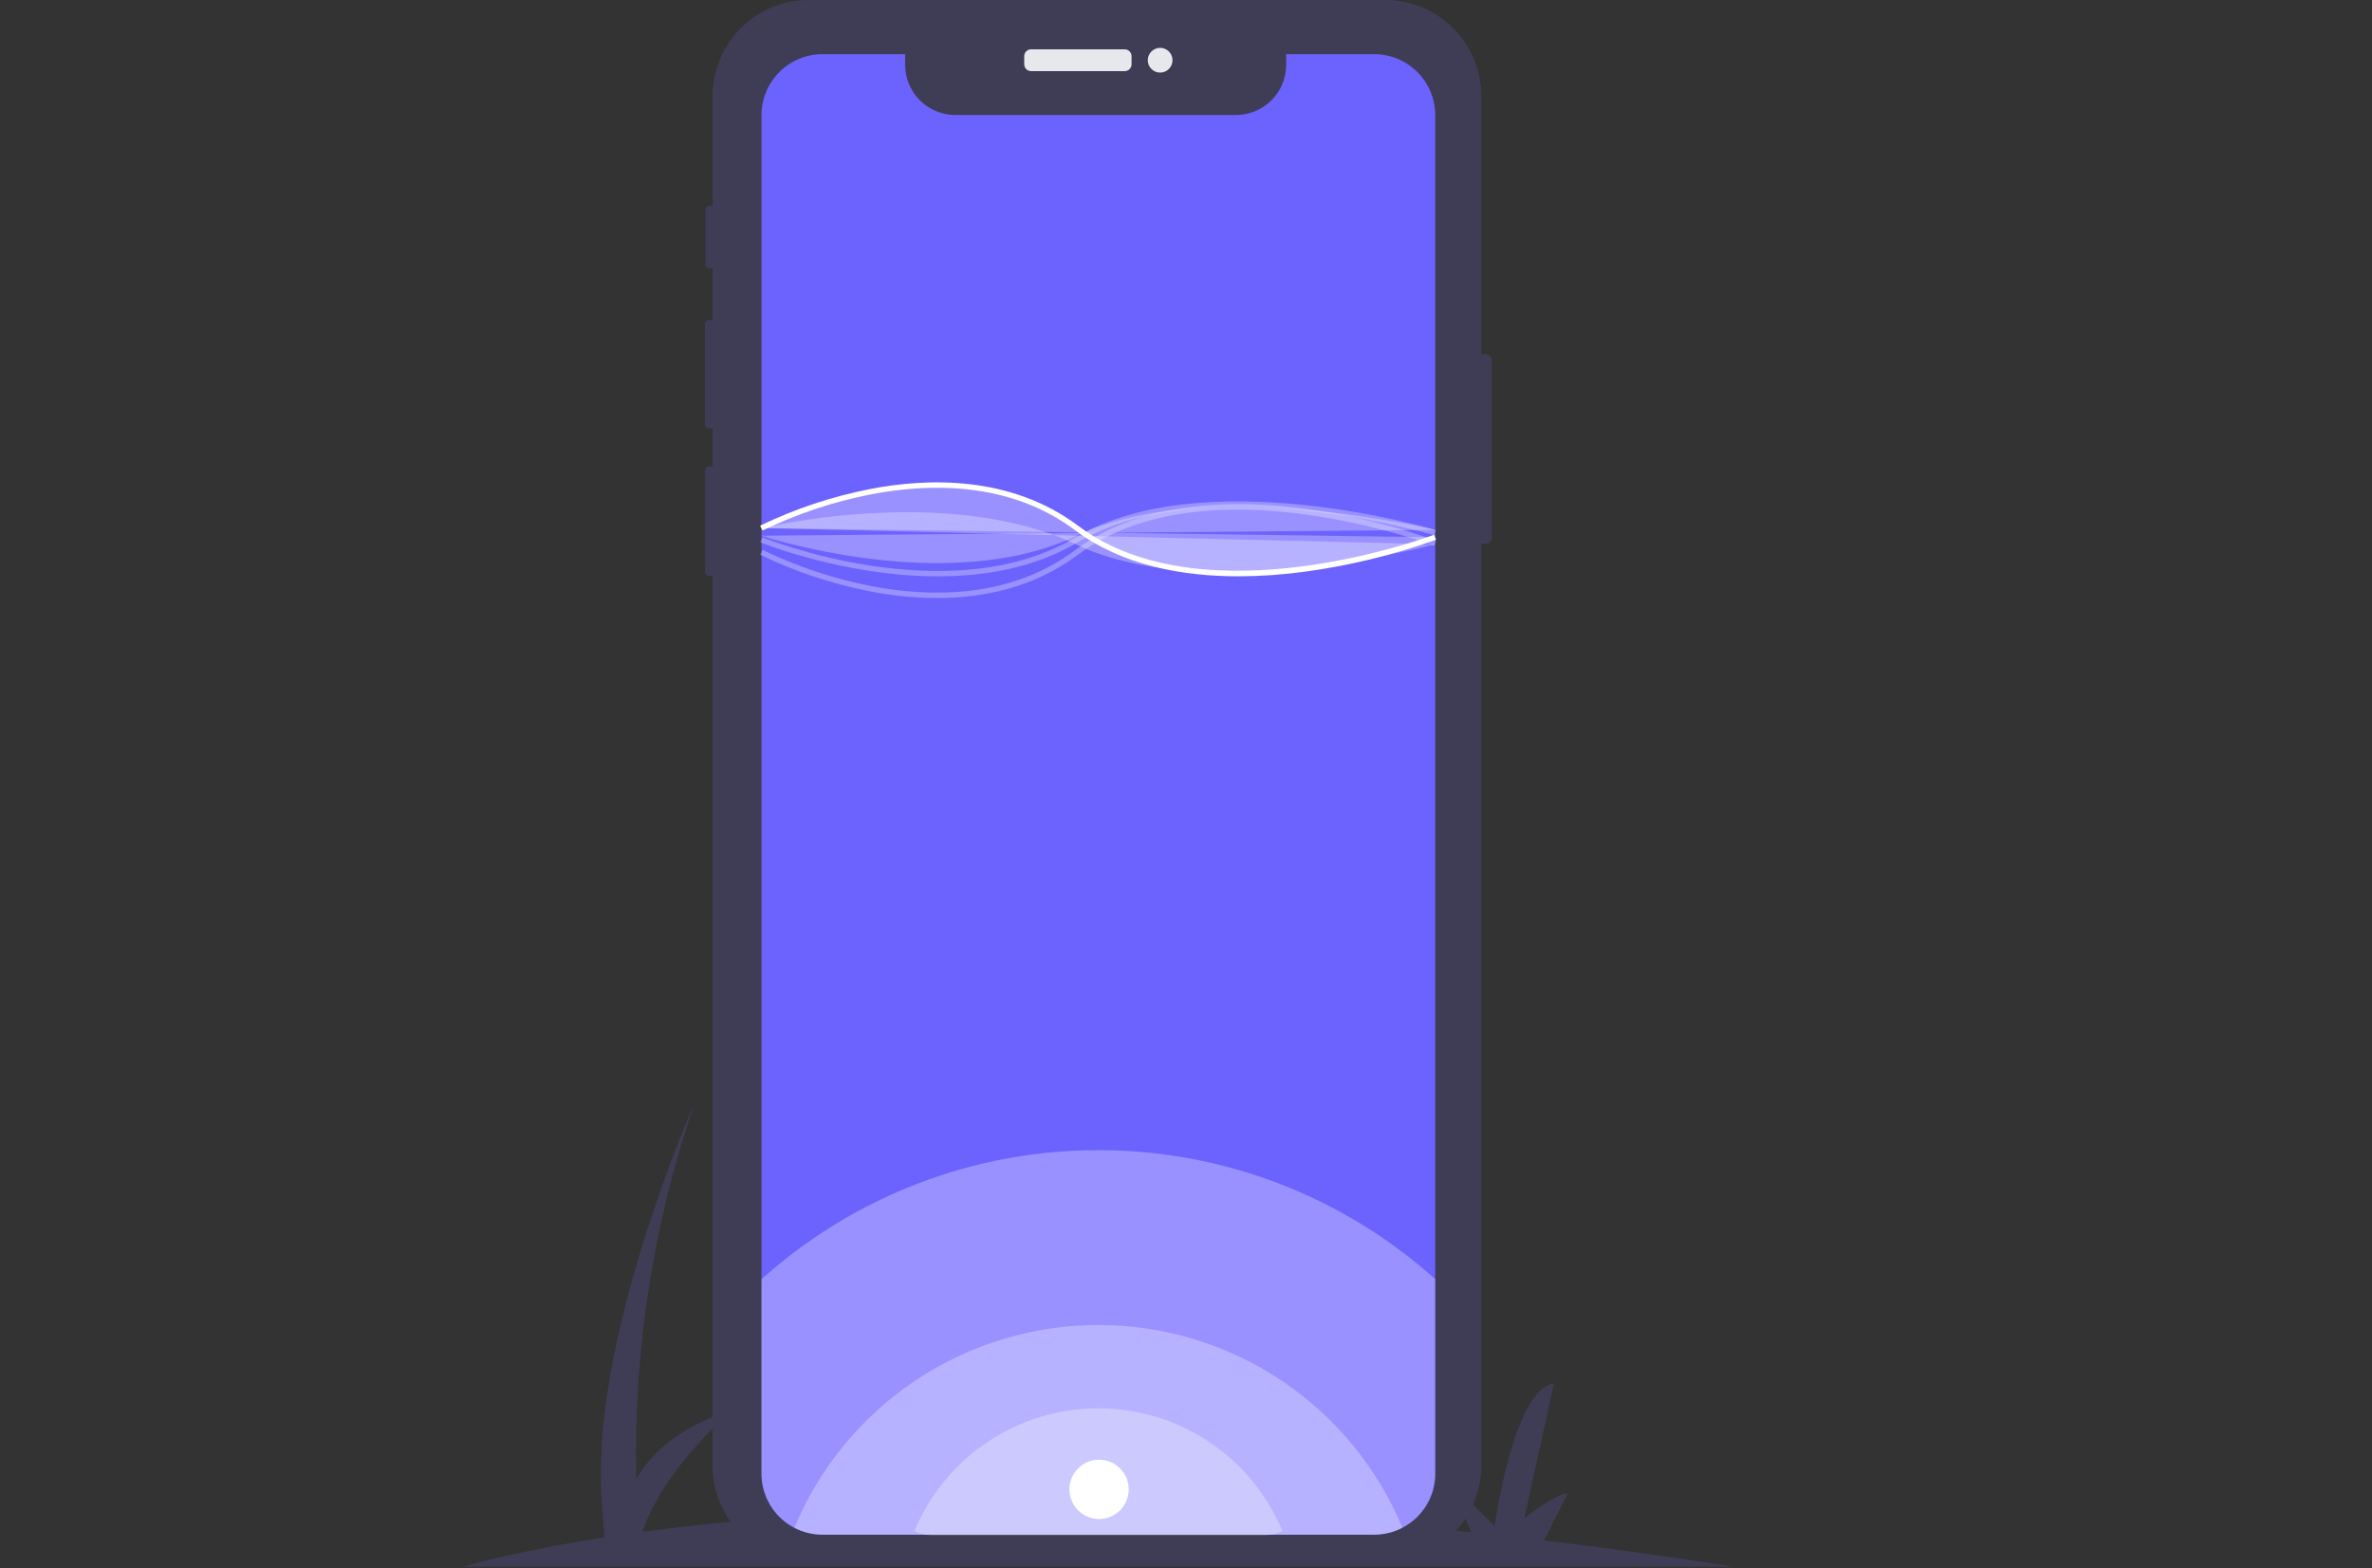 <svg width="880" height="582" viewBox="0 0 880 582" fill="none" xmlns="http://www.w3.org/2000/svg">
<rect x="0" y="0" width="880" height="582" fill="#333333" stroke="none"/>
<g id="undraw_Mobile_application_mr4r 1" clip-path="url(#clip0)">
<path id="Vector" d="M643 581.351C618.682 577.544 595.302 574.306 572.857 571.636L581.5 554.351C578.5 553.351 565.5 563.351 565.5 563.351L576.5 513.351C561.5 515.351 554.5 566.351 554.5 566.351L537.5 549.351L545.868 568.598C477.187 561.381 417.922 559.129 368.103 559.645L375.5 544.851C372.5 543.851 359.5 553.851 359.5 553.851L370.5 503.851C355.5 505.851 348.5 556.851 348.5 556.851L331.5 539.851L340.363 560.236C306.238 561.228 272.185 563.97 238.341 568.452C245.722 545.456 271.5 523.351 271.5 523.351C251.679 529.517 241.368 539.563 236.031 548.875C234.951 501.631 242.219 454.568 257.5 409.851C257.5 409.851 217.5 499.851 223.5 559.851L224.261 570.509C189.462 575.937 172 581.351 172 581.351H643Z" fill="#3F3D56"/>
<path id="Vector_2" d="M553.475 133.76V199.44C553.473 200.047 553.232 200.628 552.802 201.057C552.373 201.487 551.792 201.728 551.185 201.73H549.555V543.88C549.555 553.348 545.793 562.428 539.098 569.123C532.403 575.818 523.323 579.58 513.855 579.58H300.065C295.378 579.58 290.736 578.656 286.405 576.861C282.075 575.067 278.14 572.437 274.826 569.122C271.512 565.807 268.883 561.872 267.09 557.541C265.297 553.21 264.374 548.568 264.375 543.88V213.73H263.195C262.767 213.731 262.356 213.562 262.052 213.26C261.749 212.958 261.577 212.548 261.575 212.12V174.74C261.575 174.527 261.617 174.317 261.698 174.12C261.78 173.923 261.899 173.745 262.049 173.594C262.2 173.444 262.378 173.325 262.575 173.243C262.772 173.162 262.982 173.12 263.195 173.12H264.375V159.04H263.185C262.736 159.038 262.305 158.858 261.988 158.54C261.672 158.221 261.494 157.789 261.495 157.34V120.47C261.496 120.022 261.675 119.593 261.991 119.276C262.308 118.96 262.737 118.781 263.185 118.78H264.375V99.56H263.165C262.968 99.56 262.773 99.522 262.591 99.446C262.409 99.371 262.243 99.261 262.104 99.121C261.964 98.982 261.854 98.817 261.779 98.634C261.703 98.452 261.665 98.257 261.665 98.06V77.94C261.664 77.541 261.822 77.158 262.103 76.875C262.384 76.592 262.766 76.432 263.165 76.43H264.375V35.69C264.375 26.224 268.136 17.147 274.829 10.454C281.522 3.761 290.6 0 300.065 3.05179e-05H513.855C523.322 -1.22739e-05 532.4 3.76 539.095 10.453C545.79 17.146 549.552 26.224 549.555 35.69V131.47H551.185C551.792 131.472 552.373 131.713 552.802 132.143C553.232 132.572 553.473 133.153 553.475 133.76Z" fill="#3F3D56"/>
<path id="Vector_3" d="M417.26 18.307H382.521C381.117 18.307 379.979 19.445 379.979 20.849V23.851C379.979 25.255 381.117 26.393 382.521 26.393H417.26C418.664 26.393 419.802 25.255 419.802 23.851V20.849C419.802 19.445 418.664 18.307 417.26 18.307Z" fill="#E6E8EC"/>
<path id="Vector_4" d="M430.41 26.937C432.943 26.937 434.997 24.883 434.997 22.35C434.997 19.817 432.943 17.763 430.41 17.763C427.877 17.763 425.823 19.817 425.823 22.35C425.823 24.883 427.877 26.937 430.41 26.937Z" fill="#E6E8EC"/>
<path id="Vector_5" d="M532.46 42.751V546.841C532.463 550.118 531.753 553.357 530.378 556.333C529.004 559.308 526.998 561.948 524.5 564.071C520.402 567.563 515.194 569.481 509.81 569.481H305.16C301.519 569.486 297.93 568.611 294.7 566.931C293.941 566.542 293.206 566.108 292.5 565.631C289.424 563.555 286.905 560.757 285.163 557.481C283.421 554.205 282.51 550.551 282.51 546.841V42.751C282.51 39.776 283.096 36.831 284.234 34.083C285.372 31.334 287.04 28.837 289.144 26.734C291.247 24.631 293.744 22.963 296.492 21.824C299.24 20.686 302.186 20.1 305.16 20.101H335.79V24.03C335.79 28.977 337.755 33.721 341.253 37.218C344.75 40.716 349.494 42.681 354.44 42.681H458.52C463.466 42.681 468.21 40.716 471.708 37.218C475.205 33.721 477.17 28.977 477.17 24.03V20.101H509.81C512.785 20.1 515.73 20.685 518.479 21.823C521.227 22.961 523.725 24.629 525.828 26.732C527.932 28.836 529.6 31.333 530.738 34.082C531.876 36.83 532.461 39.776 532.46 42.751Z" fill="#6C63FF"/>
<g id="ray-3">
<path id="Vector_6" opacity="0.3" d="M532.46 474.681V546.841C532.463 550.118 531.753 553.357 530.378 556.333C529.004 559.308 526.998 561.948 524.5 564.071C520.402 567.563 515.194 569.481 509.81 569.481H305.16C301.519 569.486 297.93 568.611 294.7 566.931C293.941 566.542 293.206 566.108 292.5 565.631C289.424 563.555 286.905 560.757 285.163 557.481C283.421 554.205 282.51 550.551 282.51 546.841V474.711C316.826 443.864 361.337 426.796 407.479 426.791C453.622 426.785 498.136 443.842 532.46 474.681Z" fill="white"/>
</g>
<g id="ray-2">
<path id="Vector_7" opacity="0.3" d="M520.29 566.911C517.058 568.608 513.461 569.49 509.81 569.481H305.16C301.519 569.486 297.93 568.611 294.7 566.931C303.965 544.649 319.621 525.61 339.694 512.216C359.767 498.822 383.357 491.673 407.488 491.671C431.62 491.668 455.211 498.813 475.286 512.204C495.362 525.594 511.021 544.63 520.29 566.911Z" fill="white"/>
</g>
<g id="ray-1">
<path id="Vector_8" opacity="0.3" d="M475.75 568.12C473.794 569.147 471.617 569.681 469.408 569.675H345.57C343.366 569.679 341.195 569.149 339.24 568.132C344.846 554.649 354.32 543.128 366.467 535.023C378.614 526.918 392.889 522.592 407.491 522.591C422.093 522.589 436.369 526.913 448.517 535.016C460.665 543.119 470.141 554.638 475.75 568.12Z" fill="white"/>
</g>
<g id="middle">
<path id="Vector_9" opacity="0.3" d="M282.453 195.961C282.453 195.961 351.453 179.248 399.453 202.131C447.453 225.013 532.453 201.961 532.453 201.961" fill="white"/>
<g id="Group 2">
<g id="Group 1">
<path id="Vector_10" d="M459.499 213.861C438.97 213.861 416.44 209.951 398.853 196.761C374.365 178.395 344.196 179.375 323.199 183.432C309.252 186.15 295.715 190.659 282.925 196.847L282 195.074C294.947 188.805 308.649 184.235 322.768 181.479C344.177 177.335 374.964 176.345 400.053 195.161C447.052 230.41 531.21 198.751 532.054 198.429L532.771 200.296C516.989 205.921 500.666 209.895 484.065 212.153C475.923 213.263 467.716 213.834 459.499 213.861Z" fill="white"/>
<path id="Vector_11" opacity="0.3" d="M347.594 221.922C339.258 221.884 330.946 221.054 322.768 219.443C308.649 216.686 294.947 212.117 282 205.847L282.925 204.074C295.715 210.263 309.252 214.772 323.199 217.489C344.195 221.546 374.365 222.526 398.853 204.161C423.919 185.361 459.03 185.414 484.065 188.769C500.666 191.027 516.989 195 532.771 200.626L532.054 202.493C531.209 202.169 447.053 170.51 400.053 205.761C383.601 218.1 364.696 221.922 347.594 221.922Z" fill="white"/>
<path id="Vector_12" opacity="0.3" d="M347.934 213.869C313.299 213.869 282.543 201.444 282.082 201.254L282.843 199.404C283.528 199.686 351.932 227.304 398.943 199.469C446.768 171.149 531.849 196.428 532.703 196.686L532.123 198.6C531.278 198.345 447.03 173.319 399.962 201.189C383.899 210.7 365.421 213.869 347.934 213.869Z" fill="white"/>
<path id="Vector_13" opacity="0.3" d="M282.463 198.791C282.463 198.791 351.453 221.673 399.453 198.791C447.453 175.909 532.413 196.629 532.413 196.629" fill="white"/>
<path id="Vector_14" opacity="0.3" d="M282.463 195.961C282.463 195.961 351.453 159.961 399.453 195.961C447.453 231.961 532.413 199.362 532.413 199.362" fill="white"/>
</g>
</g>
</g>
<g id="sun">
<path id="Vector_15" d="M407.75 563.675C413.825 563.675 418.75 558.75 418.75 552.675C418.75 546.6 413.825 541.675 407.75 541.675C401.675 541.675 396.75 546.6 396.75 552.675C396.75 558.75 401.675 563.675 407.75 563.675Z" fill="white"/>
</g>
</g>
<defs>
<clipPath id="clip0">
<rect width="879.5" height="581.351" fill="white"/>
</clipPath>
</defs>
</svg>
